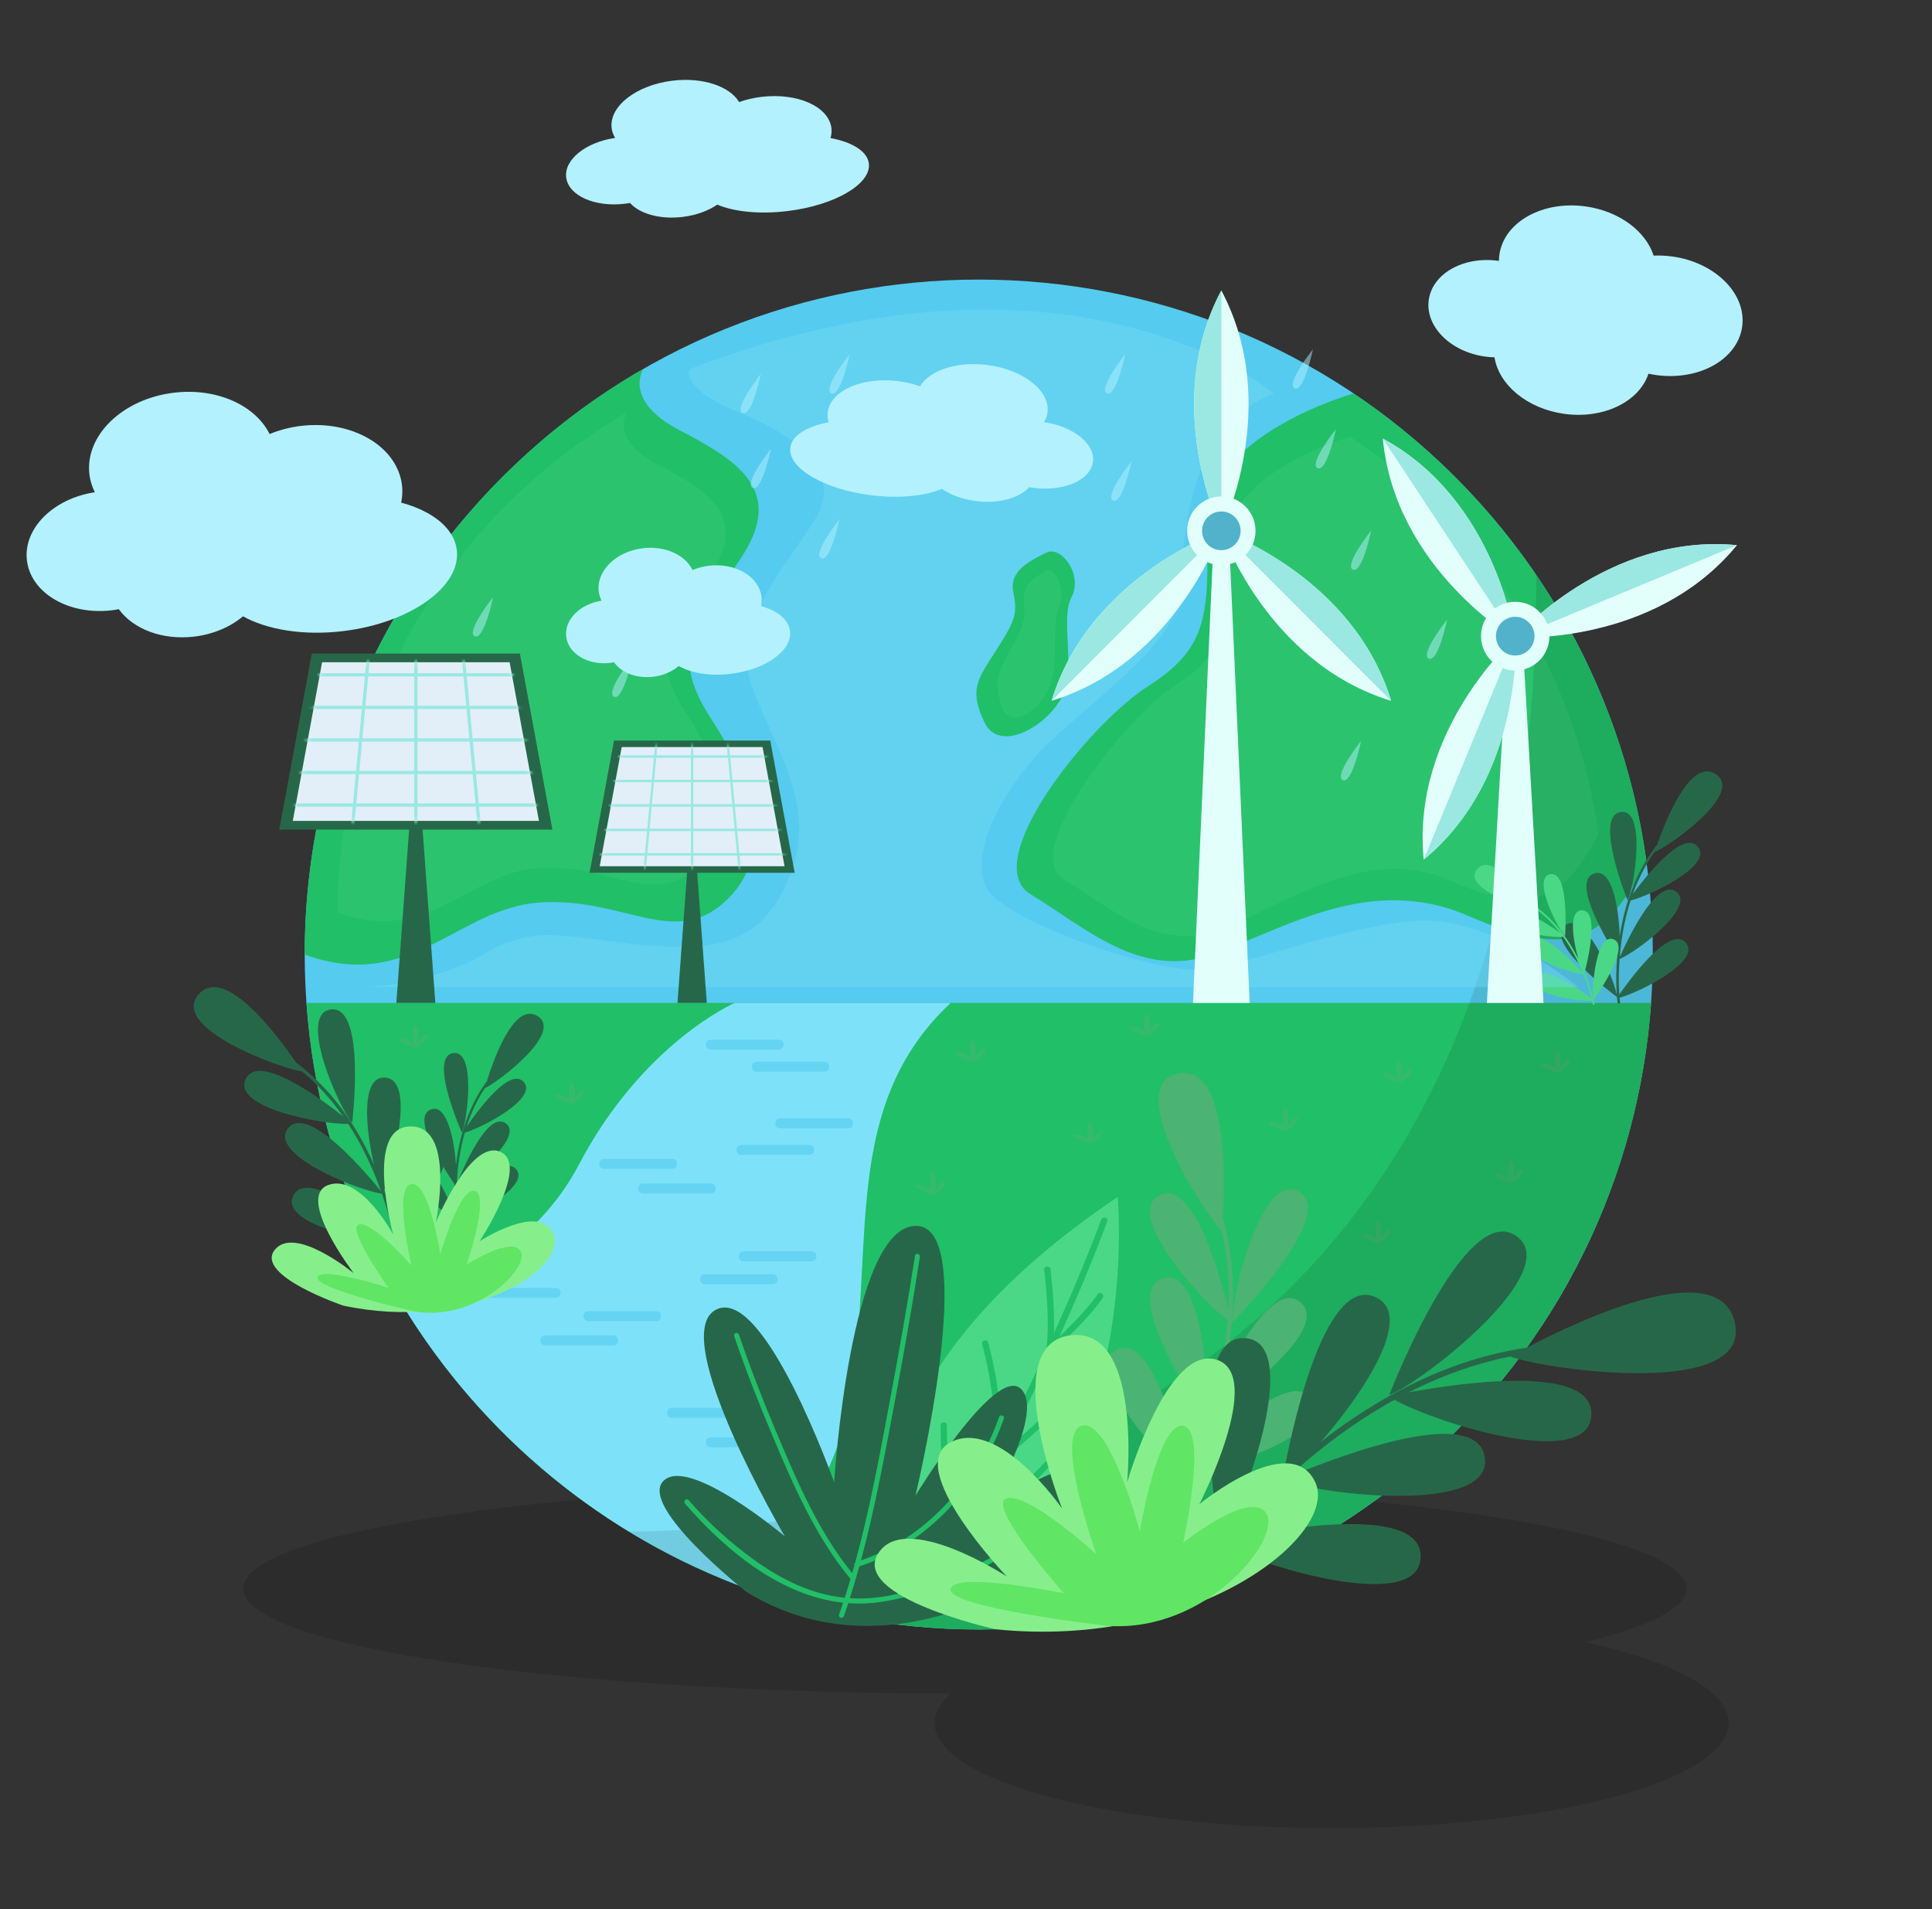<svg width="418" height="413" viewBox="0 0 418 413" fill="none" xmlns="http://www.w3.org/2000/svg">
<rect x="0" y="0" width="418" height="413" fill="#333333" stroke="none"/>
<g clip-path="url(#clip0_4036_7408)">
<path opacity="0.6" d="M342.997 355.253C356.871 351.854 364.844 347.888 364.844 343.641C364.844 331.075 294.956 320.895 208.736 320.895C122.516 320.895 52.628 331.083 52.628 343.641C52.628 356.199 120.839 366.141 205.621 366.379C203.402 368.396 202.21 370.535 202.21 372.741C202.21 385.308 240.668 395.488 288.101 395.488C335.534 395.488 373.992 385.299 373.992 372.741C373.992 365.705 361.934 359.417 342.989 355.245L342.997 355.253Z" fill="black" fill-opacity="0.24"/>
<path d="M314.88 309.75C371.832 252.727 371.832 160.273 314.88 103.25C257.928 46.227 165.591 46.227 108.64 103.25C51.688 160.273 51.688 252.727 108.64 309.75C165.591 366.773 257.928 366.773 314.88 309.75Z" fill="#55CBEF"/>
<path d="M292.868 85.125C292.868 85.125 260.525 94.136 261.1 113.772C261.676 133.416 261.1 140.346 248.41 148.435C235.719 156.525 211.481 186.563 223.021 193.5C234.56 200.43 246.676 211.992 262.259 206.503C277.835 201.014 296.303 188.884 317.649 198.125C338.994 207.367 346.942 204.322 356.238 186.505C350.46 144.287 326.673 107.822 292.868 85.133V85.125Z" fill="#21BF68"/>
<path opacity="0.5" d="M292.136 94.49C292.136 94.49 264.725 102.127 265.21 118.768C265.703 135.416 265.21 141.292 254.451 148.147C243.692 155.002 220.432 184.39 230.213 190.266C239.994 196.142 250.259 205.935 263.468 201.286C276.668 196.636 295.038 182.423 313.136 190.258C331.227 198.092 337.967 195.508 345.841 180.407C340.942 144.625 320.78 113.723 292.136 94.49Z" fill="#39C976"/>
<path d="M116.845 195.229C134.73 194.077 145.694 205.047 156.659 195.229C167.623 185.411 163.579 170.384 153.774 155.365C143.968 140.346 151.464 134.568 160.694 120.125C169.925 105.683 158.96 99.329 146.845 92.976C134.73 86.623 139.168 79.825 139.168 79.825C95.393 105.024 65.918 152.32 65.918 206.503C88.858 214.881 98.952 196.389 116.837 195.237L116.845 195.229Z" fill="#21BF68"/>
<path d="M66.305 216.971C71.672 292.724 134.738 352.512 211.769 352.512C288.799 352.512 351.866 292.724 357.233 216.971H66.305Z" fill="#21BF68"/>
<path d="M125.187 252.062C117.716 266.324 103.439 276.422 87.264 282.561C104.393 310.616 130.719 332.424 162.042 343.806C170.574 333.56 179.319 320.87 182.311 309.093C190.99 274.965 179.714 241.24 205.678 216.979H158.944C158.944 216.979 139.037 225.621 125.187 252.062Z" fill="#7DE2F9"/>
<g opacity="0.6">
<path d="M153.774 227.077H168.486C169.883 227.077 169.883 224.913 168.486 224.913H153.774C152.376 224.913 152.376 227.077 153.774 227.077Z" fill="#55CBEF"/>
<path d="M163.686 231.842H178.399C179.796 231.842 179.796 229.678 178.399 229.678H163.686C162.289 229.678 162.289 231.842 163.686 231.842Z" fill="#55CBEF"/>
<path d="M168.798 244.096H183.511C184.908 244.096 184.908 241.932 183.511 241.932H168.798C167.401 241.932 167.401 244.096 168.798 244.096Z" fill="#55CBEF"/>
<path d="M160.399 249.857H175.111C176.508 249.857 176.508 247.692 175.111 247.692H160.399C159.001 247.692 159.001 249.857 160.399 249.857Z" fill="#55CBEF"/>
<path d="M130.711 252.853H145.423C146.82 252.853 146.82 250.688 145.423 250.688H130.711C129.313 250.688 129.313 252.853 130.711 252.853Z" fill="#55CBEF"/>
<path d="M139.11 258.194H153.823C155.22 258.194 155.22 256.029 153.823 256.029H139.11C137.713 256.029 137.713 258.194 139.11 258.194Z" fill="#55CBEF"/>
<path d="M160.892 272.875H175.604C177.001 272.875 177.001 270.711 175.604 270.711H160.892C159.494 270.711 159.494 272.875 160.892 272.875Z" fill="#55CBEF"/>
<path d="M152.483 277.829H167.195C168.593 277.829 168.593 275.665 167.195 275.665H152.483C151.086 275.665 151.086 277.829 152.483 277.829Z" fill="#55CBEF"/>
<path d="M127.275 285.828H141.987C143.385 285.828 143.385 283.664 141.987 283.664H127.275C125.878 283.664 125.878 285.828 127.275 285.828Z" fill="#55CBEF"/>
<path d="M117.979 291.063H132.691C134.088 291.063 134.088 288.898 132.691 288.898H117.979C116.581 288.898 116.581 291.063 117.979 291.063Z" fill="#55CBEF"/>
<path d="M105.551 280.776H120.264C121.661 280.776 121.661 278.611 120.264 278.611H105.551C104.154 278.611 104.154 280.776 105.551 280.776Z" fill="#55CBEF"/>
<path d="M145.374 306.732H160.086C161.483 306.732 161.483 304.567 160.086 304.567H145.374C143.976 304.567 143.976 306.732 145.374 306.732Z" fill="#55CBEF"/>
<path d="M153.774 313.085H168.486C169.883 313.085 169.883 310.921 168.486 310.921H153.774C152.376 310.921 152.376 313.085 153.774 313.085Z" fill="#55CBEF"/>
</g>
<path d="M65.31 231.777C60.806 231.184 36.206 222.271 43.143 214.939C48.872 208.882 60.247 224.304 64.044 229.867C71.631 235.472 77.105 243.397 80.927 251.972C79.086 244.211 77.96 232.534 83.483 233.143C90.28 233.9 84.354 253.618 83.129 257.453C84.346 260.794 85.365 264.267 86.023 267.756C85.645 262.275 88.694 241.907 95.195 245.15C101.795 248.441 86.935 267.32 86.13 268.341C86.146 268.423 86.162 268.513 86.171 268.596C86.253 268.67 86.294 268.703 86.294 268.703C86.261 268.703 86.228 268.703 86.187 268.711C86.253 269.114 86.319 269.509 86.376 269.912C86.442 270.382 85.719 270.456 85.653 269.995C85.595 269.575 85.521 269.155 85.456 268.736C79.686 268.76 60.05 264.777 63.535 258.506C66.716 252.795 81.321 264.497 85.291 267.839C84.675 264.58 83.73 261.354 82.62 258.218C77.812 257.659 57.617 249.717 62.384 243.998C66.765 238.739 79.916 254.589 82.439 257.716C82.078 256.72 81.699 255.733 81.313 254.762C79.702 250.721 77.73 246.787 75.346 243.142C69.609 243.273 49.85 239.611 53.236 233.274C56.129 227.876 69.28 237.578 74.253 241.529C71.705 237.899 68.729 234.591 65.302 231.768L65.31 231.777Z" fill="#276749"/>
<path d="M71.705 218.371C79.25 217.663 76.193 242.92 76.193 242.92C73.332 239.645 64.16 219.071 71.705 218.371Z" fill="#276749"/>
<path d="M104.886 235.43C107.754 234.114 122.245 223.16 116.146 219.72C111.107 216.873 106.71 229.439 105.338 233.908C101.45 239.183 99.436 245.553 98.655 252.029C98.285 246.507 96.65 238.525 93.107 240.064C88.751 241.956 96.716 253.823 98.31 256.119C98.187 258.588 98.22 261.098 98.499 263.543C97.628 259.831 91.439 246.943 87.798 250.425C84.091 253.955 97.8 263.436 98.549 263.946C98.549 264.003 98.565 264.069 98.573 264.127C98.532 264.193 98.507 264.226 98.507 264.226C98.532 264.226 98.557 264.217 98.581 264.209C98.614 264.489 98.655 264.769 98.705 265.049C98.754 265.37 99.255 265.279 99.206 264.95C99.157 264.662 99.116 264.366 99.083 264.077C102.913 262.909 115.127 256.243 111.527 252.803C108.247 249.667 100.957 260.424 99.001 263.452C98.746 261.164 98.713 258.827 98.811 256.523C101.885 255.165 113.664 245.767 109.324 242.944C105.346 240.352 99.855 253.56 98.828 256.152C98.861 255.42 98.91 254.688 98.968 253.963C99.206 250.951 99.716 247.939 100.554 245.034C104.384 243.948 116.746 237.471 113.203 233.965C110.187 230.978 103.439 240.113 100.949 243.742C101.894 240.812 103.192 238.006 104.894 235.439L104.886 235.43Z" fill="#276749"/>
<path d="M97.899 227.85C92.754 228.928 99.938 245.058 99.938 245.058C101.162 242.302 103.044 226.772 97.899 227.85Z" fill="#276749"/>
<path d="M74.244 282.445C74.244 282.445 55.11 275.952 59.417 270.422C63.724 264.892 76.546 275.45 76.546 275.45C76.546 275.45 64.003 259.065 70.94 256.391C77.877 253.716 85.069 267.064 85.069 267.064C85.069 267.064 78.707 243.947 88.702 243.684C98.696 243.421 94.291 264.48 94.291 264.48C94.291 264.48 101.77 246.367 108.239 249.173C114.716 251.98 103.759 268.529 103.759 268.529C103.759 268.529 117.247 259.773 119.812 267.27C122.376 274.767 101.203 288.231 74.252 282.445H74.244Z" fill="#86EF8B"/>
<path d="M89.466 283.663C89.466 283.663 68.047 278.783 68.737 276.33C69.419 273.878 84.033 278.585 84.033 278.585C84.033 278.585 74.688 265.385 77.712 264.858C80.737 264.332 89.03 273.787 89.03 273.787C89.03 273.787 85.044 256.876 88.948 256.143C92.852 255.403 95.269 271.343 95.269 271.343C95.269 271.343 99.395 256.728 102.732 257.666C106.069 258.604 100.981 273.541 100.981 273.541C100.981 273.541 111.033 267.163 112.718 270.833C114.403 274.503 102.847 286.099 89.466 283.671V283.663Z" fill="#61E564"/>
<g opacity="0.5">
<path d="M210.437 229.802C210.437 229.802 206.023 228.222 206.969 227.753C207.914 227.275 210.043 228.781 210.043 228.781C210.043 228.781 209.566 224.987 210.437 224.913C211.308 224.831 211.144 228.781 211.144 228.781C211.144 228.781 212.245 226.493 213.034 226.888C213.823 227.283 211.851 229.176 210.429 229.81L210.437 229.802Z" fill="#4BB374"/>
<path d="M235.802 247.503C235.802 247.503 231.388 245.923 232.333 245.454C233.279 244.976 235.407 246.482 235.407 246.482C235.407 246.482 234.931 242.689 235.802 242.615C236.673 242.532 236.509 246.482 236.509 246.482C236.509 246.482 237.61 244.195 238.399 244.59C239.188 244.985 237.216 246.877 235.794 247.511L235.802 247.503Z" fill="#4BB374"/>
<path d="M201.799 258.481C201.799 258.481 197.385 256.901 198.33 256.432C199.276 255.955 201.404 257.461 201.404 257.461C201.404 257.461 200.928 253.667 201.799 253.593C202.67 253.511 202.506 257.461 202.506 257.461C202.506 257.461 203.607 255.173 204.396 255.568C205.185 255.963 203.213 257.856 201.791 258.49L201.799 258.481Z" fill="#4BB374"/>
<path d="M248.098 224.222C248.098 224.222 243.684 222.642 244.629 222.173C245.575 221.695 247.703 223.201 247.703 223.201C247.703 223.201 247.227 219.407 248.098 219.333C248.969 219.251 248.805 223.201 248.805 223.201C248.805 223.201 249.906 220.913 250.695 221.308C251.484 221.703 249.512 223.596 248.09 224.23L248.098 224.222Z" fill="#4BB374"/>
<path d="M278.04 244.729C278.04 244.729 273.626 243.149 274.572 242.68C275.517 242.203 277.646 243.709 277.646 243.709C277.646 243.709 277.169 239.915 278.04 239.841C278.911 239.759 278.747 243.709 278.747 243.709C278.747 243.709 279.848 241.421 280.637 241.816C281.427 242.211 279.454 244.104 278.032 244.738L278.04 244.729Z" fill="#4BB374"/>
<path d="M302.64 234.286C302.64 234.286 298.227 232.706 299.172 232.237C300.117 231.76 302.246 233.266 302.246 233.266C302.246 233.266 301.769 229.472 302.64 229.398C303.512 229.315 303.347 233.266 303.347 233.266C303.347 233.266 304.449 230.978 305.238 231.373C306.027 231.768 304.054 233.661 302.632 234.294L302.64 234.286Z" fill="#4BB374"/>
<path d="M298.087 269.023C298.087 269.023 293.673 267.443 294.619 266.974C295.564 266.497 297.693 268.003 297.693 268.003C297.693 268.003 297.216 264.209 298.087 264.135C298.958 264.053 298.794 268.003 298.794 268.003C298.794 268.003 299.895 265.707 300.684 266.11C301.473 266.505 299.501 268.398 298.079 269.032L298.087 269.023Z" fill="#4BB374"/>
<path d="M326.855 256.029C326.855 256.029 322.433 254.449 323.386 253.98C324.331 253.503 326.46 255.009 326.46 255.009C326.46 255.009 325.983 251.215 326.855 251.141C327.726 251.059 327.561 255.009 327.561 255.009C327.561 255.009 328.663 252.721 329.452 253.116C330.241 253.511 328.268 255.404 326.846 256.038L326.855 256.029Z" fill="#4BB374"/>
<path d="M336.964 232.122C336.964 232.122 332.542 230.542 333.496 230.073C334.441 229.596 336.569 231.102 336.569 231.102C336.569 231.102 336.093 227.308 336.964 227.234C337.835 227.151 337.671 231.102 337.671 231.102C337.671 231.102 338.772 228.814 339.561 229.209C340.35 229.604 338.378 231.497 336.956 232.13L336.964 232.122Z" fill="#4BB374"/>
<path d="M123.617 238.879C123.617 238.879 119.204 237.299 120.149 236.83C121.094 236.352 123.223 237.858 123.223 237.858C123.223 237.858 122.746 234.065 123.617 233.991C124.489 233.908 124.324 237.858 124.324 237.858C124.324 237.858 125.426 235.571 126.215 235.966C127.004 236.361 125.031 238.253 123.609 238.887L123.617 238.879Z" fill="#4BB374"/>
<path d="M89.812 226.674C89.812 226.674 85.398 225.094 86.343 224.625C87.288 224.147 89.417 225.653 89.417 225.653C89.417 225.653 88.94 221.86 89.812 221.785C90.683 221.703 90.519 225.653 90.519 225.653C90.519 225.653 91.62 223.366 92.409 223.761C93.198 224.156 91.225 226.048 89.803 226.682L89.812 226.674Z" fill="#4BB374"/>
</g>
<path opacity="0.1" d="M136.094 331.346C158.155 344.777 184.053 352.512 211.76 352.512C292.301 352.512 357.594 287.137 357.594 206.495C357.594 176.037 348.274 147.76 332.345 124.355C333.191 309.299 195.7 330.737 136.086 331.346H136.094Z" fill="#070707"/>
<path d="M194.763 347.772C194.763 347.772 173.484 304.904 241.802 258.958C241.802 258.958 248.698 331.189 194.763 347.772Z" fill="#4AD887"/>
<path d="M197.204 344.447C199.431 341.789 201.544 339.032 203.566 336.209C212.048 330.885 220.21 324.605 227.056 317.273C227.656 316.631 226.662 315.693 226.054 316.343C220.037 322.787 213.01 328.391 205.629 333.255C209.147 328.095 212.368 322.721 215.385 317.223C222.248 311.496 229.711 305.381 234.708 297.917C235.202 297.184 233.993 296.551 233.5 297.275C229.234 303.636 223.078 309.01 217.119 314.006C220.432 307.784 223.506 301.439 226.473 295.119C226.867 294.271 227.254 293.415 227.64 292.568C231.454 288.905 235.456 285.161 238.555 280.865C239.065 280.157 238.07 279.219 237.552 279.935C235.136 283.276 232.177 286.288 229.193 289.185C232.917 280.98 236.426 272.652 239.566 264.208C239.87 263.385 238.539 263.073 238.234 263.896C235.152 272.199 231.659 280.38 228.018 288.453C228.174 283.836 227.788 279.17 227.286 274.611C227.188 273.738 225.823 273.771 225.922 274.644C226.547 280.347 227.007 286.231 226.432 291.95C226.243 292.37 226.054 292.79 225.856 293.21C222.758 299.941 219.503 306.698 215.985 313.323C216.963 305.743 215.738 297.695 213.799 290.428C213.568 289.572 212.262 289.959 212.492 290.806C214.695 299.061 215.993 308.401 213.988 316.795C213.963 316.886 213.963 316.96 213.971 317.042C211.053 322.318 207.938 327.478 204.552 332.432C206.064 324.49 204.823 316.384 204.864 308.327C204.864 307.447 203.5 307.48 203.5 308.36C203.459 317.462 205.094 326.572 202.399 335.51C200.426 338.25 198.371 340.925 196.209 343.509C195.651 344.184 196.645 345.122 197.204 344.439V344.447Z" fill="#21BF68"/>
<path d="M161.426 344.34C161.426 344.34 138.058 325.857 143.541 320.368C149.023 314.878 169.793 332.358 169.793 332.358C169.793 332.358 144.404 289.169 154.793 283.392C165.182 277.615 180.47 320.656 180.47 320.656C180.47 320.656 183.93 265.484 198.067 265.196C212.204 264.908 198.067 323.544 198.067 323.544C198.067 323.544 215.377 295.234 220.859 300.435C226.341 305.637 213.355 326.721 213.355 326.721C213.355 326.721 237.297 309.965 241.054 319.495C244.802 329.025 199.218 367.737 161.426 344.34Z" fill="#276749"/>
<path d="M234.462 322.219C223.062 333.008 208.136 342.003 192.708 345.122C189.626 345.747 186.692 345.92 183.864 345.739C184.596 343.46 185.278 341.164 185.919 338.851C200.5 334.193 212.212 321.24 217.193 306.871C217.423 306.213 216.379 305.925 216.149 306.583C211.366 320.376 200.171 332.86 186.272 337.576C189.379 326.054 191.525 314.195 193.719 302.542C195.642 292.37 197.426 282.157 199.02 271.928C199.127 271.245 198.083 270.949 197.977 271.64C196.382 281.869 194.582 292.074 192.675 302.254C190.44 314.162 188.253 326.285 185.023 338.045C184.85 338.184 184.809 338.415 184.859 338.621C184.703 339.189 184.538 339.756 184.382 340.324C176.985 331.272 172.193 319.89 167.705 309.216C164.878 302.485 162.231 295.654 159.88 288.741C159.659 288.083 158.615 288.363 158.837 289.029C161.302 296.271 164.105 303.415 167.072 310.459C171.585 321.199 176.492 332.555 184.02 341.575C183.618 342.941 183.198 344.299 182.763 345.649C175.653 344.933 169.218 341.847 162.922 337.279C157.859 333.617 153.083 329.255 148.974 324.532C148.513 324.005 147.749 324.77 148.209 325.297C157.02 335.419 168.889 345.262 182.418 346.719C182.13 347.591 181.834 348.463 181.538 349.327C181.308 349.986 182.352 350.266 182.582 349.615C182.903 348.685 183.223 347.756 183.527 346.817C185.829 346.982 188.179 346.916 190.571 346.554C207.116 344.036 223.16 334.391 235.234 322.968C235.744 322.491 234.98 321.725 234.47 322.203L234.462 322.219Z" fill="#21BF68"/>
<path d="M264.363 266.382C260.295 262.275 242.475 234.155 255.158 232.179C265.629 230.55 265.086 254.926 264.577 263.477C267.848 275.023 267.207 287.252 264.38 298.856C268.563 289.622 276.495 276.99 281.574 281.911C287.829 287.968 266.541 303.184 262.333 306.089C260.96 310.402 259.292 314.681 257.237 318.705C261.117 312.895 280.013 294.79 284.032 303.11C288.117 311.562 258.503 318.977 256.892 319.372C256.843 319.471 256.793 319.569 256.736 319.668C256.76 319.8 256.777 319.874 256.777 319.874C256.744 319.857 256.703 319.825 256.662 319.8C256.415 320.253 256.169 320.713 255.914 321.158C255.618 321.684 254.829 321.191 255.125 320.672C255.388 320.203 255.651 319.734 255.897 319.257C250.078 314.788 233.418 295.481 241.801 291.893C249.437 288.626 255.034 311.776 256.432 318.228C258.347 314.475 259.9 310.492 261.215 306.476C256.81 302.164 242.664 278.454 251.911 276.414C260.402 274.537 261.322 300.724 261.421 305.826C261.832 304.542 262.218 303.258 262.588 301.975C264.108 296.658 265.177 291.161 265.613 285.631C259.744 281.294 242.706 262.226 251.04 258.489C258.141 255.313 263.829 275.319 265.769 283.154C266.023 277.516 265.613 271.871 264.347 266.365L264.363 266.382Z" fill="#4BB374"/>
<path d="M281.213 257.881C289.35 263.049 266.648 286.075 266.648 286.075C266.319 280.553 273.076 252.712 281.213 257.881Z" fill="#4BB374"/>
<path d="M326.756 293.473C334.26 296.288 379.942 302.839 375.224 285.655C371.32 271.467 340.827 286.034 330.315 291.548C313.86 293.983 298.777 301.76 285.725 311.949C295.013 301.39 306.446 284.141 297.339 280.512C286.128 276.043 279.018 311.677 277.744 318.664C273.076 322.861 268.613 327.412 264.7 332.3C269.829 324.079 281.944 289.828 269.139 289.474C256.136 289.112 263.632 330.852 264.051 333.115C263.953 333.239 263.862 333.354 263.772 333.477C263.583 333.518 263.484 333.543 263.484 333.543C263.533 333.576 263.591 333.609 263.64 333.642C263.205 334.21 262.769 334.786 262.35 335.362C261.857 336.037 262.925 336.761 263.41 336.086C263.854 335.485 264.298 334.885 264.758 334.292C273.725 339.115 307.605 349.229 307.366 336.563C307.145 325.025 274.711 331.124 265.753 333.033C269.41 328.474 273.553 324.235 277.884 320.277C285.84 323.396 323.863 327.807 321.175 314.928C318.709 303.102 285.101 316.854 278.591 319.635C279.98 318.384 281.377 317.158 282.791 315.965C288.643 311.002 294.98 306.525 301.712 302.822C310.539 307.793 344.337 318.508 344.312 305.818C344.287 295.012 315.758 299.201 304.753 301.217C311.731 297.687 319.095 294.996 326.772 293.457L326.756 293.473Z" fill="#276749"/>
<path d="M327.898 267.287C316.737 259.922 300.569 301.794 300.569 301.794C307.737 299.07 339.06 274.653 327.898 267.287Z" fill="#276749"/>
<path d="M215.418 352.471C215.418 352.471 184.152 345.575 189.971 336.111C195.79 326.647 217.826 341.049 217.826 341.049C217.826 341.049 195.215 317.422 205.678 312.006C216.141 306.591 229.793 326.359 229.793 326.359C229.793 326.359 215.755 291.054 231.454 288.89C247.152 286.733 243.865 320.68 243.865 320.68C243.865 320.68 252.495 290.848 263.18 294.14C273.865 297.432 259.481 325.412 259.481 325.412C259.481 325.412 279.207 309.266 284.55 320.631C289.892 331.996 258.881 356.899 215.41 352.471H215.418Z" fill="#86EF8B"/>
<path d="M239.615 351.739C239.615 351.739 205.028 347.781 205.686 343.797C206.344 339.814 230.171 344.678 230.171 344.678C230.171 344.678 213.157 325.511 217.826 324.153C222.503 322.796 237.199 336.243 237.199 336.243C237.199 336.243 227.977 310.303 234.001 308.46C240.026 306.616 246.601 331.305 246.601 331.305C246.601 331.305 250.563 307.554 255.98 308.46C261.396 309.365 255.98 333.774 255.98 333.774C255.98 333.774 270.708 321.981 273.996 327.462C277.284 332.951 261.1 353.229 239.607 351.731L239.615 351.739Z" fill="#61E564"/>
<path d="M357.997 184.349C361.219 182.999 377.707 171.445 371.082 167.396C365.616 164.046 360.257 177.79 358.548 182.678C354.043 188.365 351.561 195.344 350.435 202.479C350.246 196.348 348.75 187.451 344.764 189.015C339.865 190.941 348.216 204.396 349.893 206.997C349.654 209.729 349.597 212.502 349.811 215.226C348.997 211.078 342.652 196.57 338.468 200.281C334.227 204.05 349.038 215.086 349.843 215.679C349.843 215.745 349.852 215.811 349.86 215.876C349.811 215.942 349.786 215.983 349.786 215.983C349.811 215.983 349.835 215.975 349.868 215.967C349.901 216.28 349.934 216.592 349.967 216.897C350.008 217.259 350.567 217.168 350.517 216.815C350.476 216.494 350.443 216.164 350.411 215.843C354.701 214.7 368.485 207.803 364.638 203.845C361.137 200.24 352.63 211.869 350.353 215.144C350.156 212.601 350.213 210.017 350.411 207.466C353.871 206.083 367.276 196.134 362.583 192.842C358.276 189.813 351.685 204.223 350.443 207.054C350.509 206.24 350.591 205.433 350.69 204.635C351.076 201.31 351.758 197.993 352.794 194.809C357.085 193.755 371.024 187.073 367.235 183.04C364.013 179.617 356.18 189.459 353.279 193.385C354.446 190.175 355.991 187.122 357.972 184.341L357.997 184.349Z" fill="#276749"/>
<path d="M350.559 175.683C344.813 176.671 352.145 194.817 352.145 194.817C353.616 191.813 356.304 174.688 350.559 175.683Z" fill="#276749"/>
<path d="M332.312 196.669C329.813 196.463 315.997 192.208 319.621 187.978C322.621 184.481 329.312 192.686 331.564 195.648C335.904 198.537 339.134 202.759 341.476 207.392C340.252 203.162 339.315 196.743 342.38 196.932C346.153 197.163 343.416 208.215 342.841 210.363C343.605 212.173 344.263 214.058 344.715 215.967C344.361 212.955 345.495 201.631 349.169 203.244C352.901 204.882 345.208 215.704 344.789 216.288C344.797 216.338 344.813 216.387 344.821 216.428C344.871 216.461 344.895 216.486 344.895 216.486C344.879 216.486 344.854 216.486 344.838 216.486C344.887 216.708 344.928 216.922 344.978 217.144C345.027 217.399 344.632 217.465 344.583 217.21C344.542 216.979 344.493 216.749 344.443 216.527C341.263 216.691 330.315 215.029 332.073 211.474C333.676 208.231 342.052 214.297 344.328 216.033C343.901 214.247 343.293 212.494 342.594 210.799C339.923 210.618 328.564 206.791 331.046 203.499C333.323 200.479 341.008 208.865 342.487 210.527C342.257 209.984 342.027 209.458 341.789 208.923C340.794 206.734 339.594 204.619 338.18 202.668C335.016 202.89 324.01 201.417 325.712 197.821C327.158 194.768 334.679 199.763 337.531 201.804C336.027 199.87 334.293 198.125 332.328 196.661L332.312 196.669Z" fill="#4AD887"/>
<path d="M335.476 189.097C339.619 188.505 338.616 202.528 338.616 202.528C336.948 200.8 331.326 189.69 335.476 189.097Z" fill="#4AD887"/>
<path opacity="0.5" d="M116.582 187.789C131.861 186.802 141.223 196.175 150.585 187.789C159.946 179.403 156.494 166.574 148.119 153.744C139.743 140.914 146.146 135.984 154.028 123.648C161.911 111.312 152.549 105.889 142.201 100.457C131.853 95.034 135.642 89.224 135.642 89.224C98.261 110.744 73.085 151.135 73.085 197.41C92.672 204.561 101.294 188.777 116.573 187.789H116.582Z" fill="#39C976"/>
<path opacity="0.4" d="M149.286 79.817C149.286 79.817 146.837 83.907 159.84 89.224C172.851 94.54 182.747 102.202 176.155 112.629C169.563 123.064 157.9 135.507 162.634 148.485C167.368 161.463 176.903 173.89 171.034 189.073C165.174 204.257 154.965 206.026 138.149 204.323C121.332 202.611 115.612 199.945 104.499 206.487C93.387 213.038 79.143 213.532 79.143 213.532H341.452C341.452 213.532 322.367 197.542 305.419 199.253C288.462 200.965 270.388 208.594 260.517 209.721C250.654 210.841 220.292 200.076 214.374 193.386C208.456 186.703 216.585 170.211 227.862 159.801C239.139 149.39 254.878 138.198 255.503 127.886C256.128 117.575 256.152 92.713 275.591 85.117C275.591 85.117 232.563 48.084 149.278 79.809L149.286 79.817Z" fill="#76DCF4"/>
<path d="M226.292 119.591C223.086 121.245 218.229 123.376 219.24 128.166C220.251 132.956 219.494 134.47 215.467 140.774C211.44 147.078 209.672 149.193 212.952 156.204C216.223 163.216 226.801 156.912 229.826 150.608C232.851 144.304 229.325 133.968 231.84 129.17C234.355 124.38 229.621 117.871 226.3 119.591H226.292Z" fill="#21BF68"/>
<path opacity="0.5" d="M226.111 123.574C224.106 124.817 221.089 126.388 221.525 130.265C221.96 134.141 221.443 135.342 218.771 140.296C216.1 145.251 214.949 146.905 216.667 152.633C218.385 158.36 225.018 153.595 227.089 148.608C229.152 143.621 227.41 135.211 229.111 131.433C230.812 127.656 228.191 122.29 226.119 123.574H226.111Z" fill="#39C976"/>
<path d="M265.958 117.558H262.53L258.117 216.971H270.372L265.958 117.558Z" fill="#E3FFFC"/>
<path d="M264.24 62.831C250.982 87.742 264.24 114.834 264.24 114.834C264.24 114.834 277.506 87.742 264.24 62.831Z" fill="#E3FFFC"/>
<path d="M264.248 62.831C250.991 87.742 264.248 114.834 264.248 114.834V62.831Z" fill="#9AE8E1"/>
<path d="M300.973 151.604C292.762 124.603 264.249 114.834 264.249 114.834C264.249 114.834 274.005 143.391 300.973 151.604Z" fill="#E3FFFC"/>
<path d="M300.964 151.604C292.753 124.603 264.24 114.834 264.24 114.834L300.964 151.604Z" fill="#9AE8E1"/>
<path d="M227.517 151.604C235.728 124.603 264.24 114.834 264.24 114.834C264.24 114.834 254.484 143.391 227.517 151.604Z" fill="#E3FFFC"/>
<path d="M227.525 151.604C235.736 124.603 264.249 114.834 264.249 114.834L227.525 151.604Z" fill="#9AE8E1"/>
<path d="M271.646 114.834C271.646 118.94 268.333 122.265 264.24 122.265C260.147 122.265 256.843 118.94 256.843 114.834C256.843 110.727 260.155 107.402 264.24 107.402C268.325 107.402 271.646 110.727 271.646 114.834Z" fill="#E3FFFC"/>
<path d="M268.415 114.833C268.415 117.146 266.549 119.022 264.24 119.022C261.93 119.022 260.073 117.146 260.073 114.833C260.073 112.521 261.939 110.645 264.24 110.645C266.541 110.645 268.415 112.521 268.415 114.833Z" fill="#52B2CC"/>
<path d="M329.534 140.346H326.114L321.701 216.971H333.956L329.534 140.346Z" fill="#E3FFFC"/>
<path d="M375.808 117.936C347.747 115.237 327.849 137.893 327.849 137.893C327.849 137.893 357.931 139.761 375.808 117.936Z" fill="#E3FFFC"/>
<path d="M375.808 117.945C347.747 115.246 327.849 137.902 327.849 137.902L375.8 117.945H375.808Z" fill="#9AE8E1"/>
<path d="M308.032 185.971C329.78 168.014 327.849 137.902 327.849 137.902C327.849 137.902 305.254 157.876 308.032 185.971Z" fill="#E3FFFC"/>
<path d="M308.032 185.963C329.78 168.006 327.849 137.894 327.849 137.894L308.032 185.963Z" fill="#9AE8E1"/>
<path d="M299.18 94.869C323.953 108.341 327.791 138.272 327.791 138.272C327.791 138.272 301.81 122.973 299.18 94.869Z" fill="#E3FFFC"/>
<path d="M299.18 94.878C323.953 108.35 327.791 138.281 327.791 138.281L299.188 94.886L299.18 94.878Z" fill="#9AE8E1"/>
<path d="M335.23 137.622C335.23 141.728 331.917 145.053 327.824 145.053C323.731 145.053 320.427 141.728 320.427 137.622C320.427 133.515 323.739 130.19 327.824 130.19C331.909 130.19 335.23 133.515 335.23 137.622Z" fill="#E3FFFC"/>
<path d="M331.999 137.621C331.999 139.934 330.134 141.81 327.824 141.81C325.514 141.81 323.657 139.934 323.657 137.621C323.657 135.309 325.523 133.433 327.824 133.433C330.125 133.433 331.999 135.309 331.999 137.621Z" fill="#52B2CC"/>
<path d="M86.802 108.738C87.048 107.495 87.13 106.228 86.974 104.944C85.947 96.525 76.125 90.797 65.037 92.147C62.637 92.443 60.385 93.052 58.33 93.9C55.248 87.678 46.864 83.827 37.577 84.963C26.489 86.312 18.327 94.237 19.346 102.656C19.511 104.014 19.93 105.29 20.514 106.491C11.522 107.849 4.987 114.351 5.826 121.263C6.689 128.341 14.941 133.155 24.262 132.019C24.755 131.962 25.232 131.88 25.708 131.789C28.782 136.068 35.127 138.562 42.081 137.714C46.232 137.204 49.881 135.591 52.577 133.328C57.796 136.241 65.711 137.574 74.317 136.521C88.824 134.752 99.796 126.892 98.835 118.967C98.259 114.244 93.566 110.565 86.802 108.738Z" fill="#B3F1FF"/>
<path d="M164.665 131.135C164.793 130.48 164.836 129.813 164.755 129.136C164.22 124.701 159.106 121.684 153.333 122.395C152.083 122.551 150.911 122.872 149.841 123.318C148.236 120.041 143.871 118.012 139.036 118.61C133.263 119.321 129.013 123.496 129.544 127.931C129.63 128.646 129.848 129.318 130.152 129.951C125.47 130.667 122.068 134.092 122.505 137.733C122.954 141.462 127.25 143.998 132.103 143.4C132.36 143.369 132.608 143.326 132.856 143.278C134.457 145.533 137.76 146.846 141.381 146.4C143.542 146.131 145.442 145.281 146.845 144.089C149.563 145.624 153.684 146.326 158.164 145.771C165.717 144.839 171.43 140.699 170.93 136.524C170.63 134.035 168.187 132.097 164.665 131.135Z" fill="#B3F1FF"/>
<path d="M361.838 55.497C360.449 55.3 359.085 55.242 357.77 55.3C356.093 50.057 350.373 45.679 343.074 44.659C333.745 43.35 325.386 48.033 324.4 55.11C324.334 55.555 324.309 56.007 324.301 56.444C324.268 56.444 324.244 56.435 324.211 56.427C316.674 55.374 309.918 59.151 309.12 64.879C308.323 70.607 313.781 76.088 321.318 77.141C322 77.24 322.674 77.281 323.34 77.297C324.277 83.223 330.392 88.407 338.405 89.526C346.929 90.72 354.647 86.909 356.66 80.844C357.186 80.959 357.721 81.05 358.255 81.132C367.584 82.441 375.943 77.758 376.929 70.672C377.915 63.595 371.159 56.797 361.83 55.489L361.838 55.497Z" fill="#B3F1FF"/>
<path d="M94.192 216.971H85.751L88.57 178.77H91.381L94.192 216.971Z" fill="#276749"/>
<path d="M119.516 179.469H60.428L67.463 141.383H112.48L119.516 179.469Z" fill="#276749"/>
<path d="M116.606 177.593H63.346L69.683 143.268H110.261L116.606 177.593Z" fill="#E2EFF8"/>
<mask id="mask0_4036_7408" style="mask-type:luminance" maskUnits="userSpaceOnUse" x="63" y="143" width="54" height="35">
<path d="M116.606 177.593H63.346L69.683 143.268H110.261L116.606 177.593Z" fill="white"/>
</mask>
<g mask="url(#mask0_4036_7408)">
<path d="M90.329 141.383H89.623V178.762H90.329V141.383Z" fill="#9AE8E1"/>
<path d="M79.413 141.353L75.922 178.741L76.626 178.807L80.117 141.418L79.413 141.353Z" fill="#9AE8E1"/>
<path d="M100.521 141.351L99.817 141.417L103.334 178.803L104.038 178.737L100.521 141.351Z" fill="#9AE8E1"/>
<path d="M120.864 145.638H59.08V146.345H120.864V145.638Z" fill="#9AE8E1"/>
<path d="M120.864 159.727H59.08V160.434H120.864V159.727Z" fill="#9AE8E1"/>
<path d="M120.864 152.683H59.08V153.39H120.864V152.683Z" fill="#9AE8E1"/>
<path d="M120.864 166.771H59.08V167.479H120.864V166.771Z" fill="#9AE8E1"/>
<path d="M120.864 173.808H59.08V174.515H120.864V173.808Z" fill="#9AE8E1"/>
</g>
<path d="M152.919 216.972H146.574L148.694 188.283H150.807L152.919 216.972Z" fill="#276749"/>
<path d="M171.93 188.81H127.562L132.839 160.212H166.653L171.93 188.81Z" fill="#276749"/>
<path d="M169.744 187.402H129.749L134.508 161.619H164.985L169.744 187.402Z" fill="#E2EFF8"/>
<mask id="mask1_4036_7408" style="mask-type:luminance" maskUnits="userSpaceOnUse" x="129" y="161" width="41" height="27">
<path d="M169.744 187.402H129.749L134.508 161.619H164.985L169.744 187.402Z" fill="white"/>
</mask>
<g mask="url(#mask1_4036_7408)">
<path d="M150.009 160.212H149.483V188.283H150.009V160.212Z" fill="#9AE8E1"/>
<path d="M141.813 160.196L139.197 188.269L139.721 188.317L142.337 160.245L141.813 160.196Z" fill="#9AE8E1"/>
<path d="M157.664 160.188L157.14 160.237L159.78 188.308L160.304 188.258L157.664 160.188Z" fill="#9AE8E1"/>
<path d="M172.949 163.404H126.552V163.931H172.949V163.404Z" fill="#9AE8E1"/>
<path d="M172.949 173.979H126.552V174.506H172.949V173.979Z" fill="#9AE8E1"/>
<path d="M172.949 168.696H126.552V169.223H172.949V168.696Z" fill="#9AE8E1"/>
<path d="M172.949 179.271H126.552V179.797H172.949V179.271Z" fill="#9AE8E1"/>
<path d="M172.949 184.562H126.552V185.089H172.949V184.562Z" fill="#9AE8E1"/>
</g>
<path d="M179.697 29.846C179.895 29.147 179.969 28.439 179.886 27.723C179.311 23.024 172.497 20.004 164.664 20.967C162.971 21.172 161.377 21.559 159.914 22.078C157.851 18.646 152.015 16.654 145.456 17.461C137.631 18.424 131.755 23.016 132.33 27.715C132.42 28.472 132.691 29.18 133.086 29.838C126.733 30.768 122.023 34.529 122.5 38.389C122.985 42.339 128.713 44.882 135.289 44.067C135.634 44.026 135.971 43.968 136.308 43.911C138.396 46.248 142.826 47.532 147.733 46.923C150.667 46.561 153.256 45.59 155.188 44.273C158.804 45.804 164.36 46.404 170.434 45.655C180.675 44.396 188.525 39.788 187.982 35.368C187.662 32.735 184.423 30.76 179.689 29.863L179.697 29.846Z" fill="#B3F1FF"/>
<path d="M179.271 91.336C179.074 90.636 179 89.928 179.082 89.212C179.658 84.513 186.472 81.493 194.304 82.456C195.998 82.662 197.592 83.049 199.055 83.567C201.118 80.135 206.954 78.144 213.513 78.95C221.337 79.913 227.214 84.505 226.639 89.204C226.548 89.961 226.277 90.669 225.883 91.327C232.236 92.257 236.946 96.018 236.469 99.878C235.984 103.828 230.255 106.371 223.68 105.556C223.335 105.515 222.998 105.458 222.661 105.4C220.573 107.737 216.143 109.021 211.236 108.412C208.302 108.05 205.713 107.079 203.781 105.762C200.165 107.293 194.609 107.894 188.535 107.145C178.293 105.886 170.444 101.277 170.986 96.858C171.307 94.224 174.545 92.249 179.28 91.352L179.271 91.336Z" fill="#B3F1FF"/>
<g opacity="0.5">
<path d="M164.623 80.887C164.623 80.887 158.648 88.417 160.653 89.355C162.659 90.293 164.623 80.887 164.623 80.887Z" fill="#B3F1FF"/>
<path d="M166.809 97.074C166.809 97.074 160.834 104.604 162.839 105.542C164.845 106.489 166.809 97.074 166.809 97.074Z" fill="#B3F1FF"/>
<path d="M183.823 76.624C183.823 76.624 177.848 84.154 179.853 85.092C181.859 86.039 183.823 76.624 183.823 76.624Z" fill="#B3F1FF"/>
<path d="M181.637 112.307C181.637 112.307 175.661 119.837 177.667 120.775C179.672 121.721 181.637 112.307 181.637 112.307Z" fill="#B3F1FF"/>
<path d="M194.073 85.142C194.073 85.142 188.097 92.672 190.103 93.61C192.108 94.556 194.073 85.142 194.073 85.142Z" fill="#B3F1FF"/>
<path d="M131.935 130.782C131.935 130.782 125.96 138.312 127.965 139.25C129.971 140.197 131.935 130.782 131.935 130.782Z" fill="#B3F1FF"/>
<path d="M163.069 135.103C163.069 135.103 157.094 142.633 159.1 143.571C161.105 144.517 163.069 135.103 163.069 135.103Z" fill="#B3F1FF"/>
<path d="M243.454 76.624C243.454 76.624 237.478 84.154 239.484 85.092C241.489 86.039 243.454 76.624 243.454 76.624Z" fill="#B3F1FF"/>
<path d="M284.065 75.554C284.065 75.554 278.09 83.084 280.095 84.022C282.101 84.968 284.065 75.554 284.065 75.554Z" fill="#B3F1FF"/>
<path d="M289.046 92.811C289.046 92.811 283.071 100.342 285.076 101.28C287.082 102.226 289.046 92.811 289.046 92.811Z" fill="#B3F1FF"/>
<path d="M244.802 99.823C244.802 99.823 238.826 107.353 240.832 108.291C242.837 109.23 244.802 99.823 244.802 99.823Z" fill="#B3F1FF"/>
<path d="M296.673 114.751C296.673 114.751 290.698 122.281 292.704 123.219C294.709 124.166 296.673 114.751 296.673 114.751Z" fill="#B3F1FF"/>
<path d="M106.694 129.17C106.694 129.17 100.719 136.7 102.724 137.638C104.73 138.585 106.694 129.17 106.694 129.17Z" fill="#B3F1FF"/>
<path d="M294.479 160.302C294.479 160.302 288.503 167.832 290.509 168.77C292.514 169.716 294.479 160.302 294.479 160.302Z" fill="#B3F1FF"/>
<path d="M313.104 134.009C313.104 134.009 307.128 141.539 309.134 142.477C311.139 143.423 313.104 134.009 313.104 134.009Z" fill="#B3F1FF"/>
<path d="M136.818 142.263C136.818 142.263 130.842 149.793 132.848 150.731C134.853 151.677 136.818 142.263 136.818 142.263Z" fill="#B3F1FF"/>
</g>
</g>
<defs>
<clipPath id="clip0_4036_7408">
<rect width="418" height="413" fill="white"/>
</clipPath>
</defs>
</svg>
